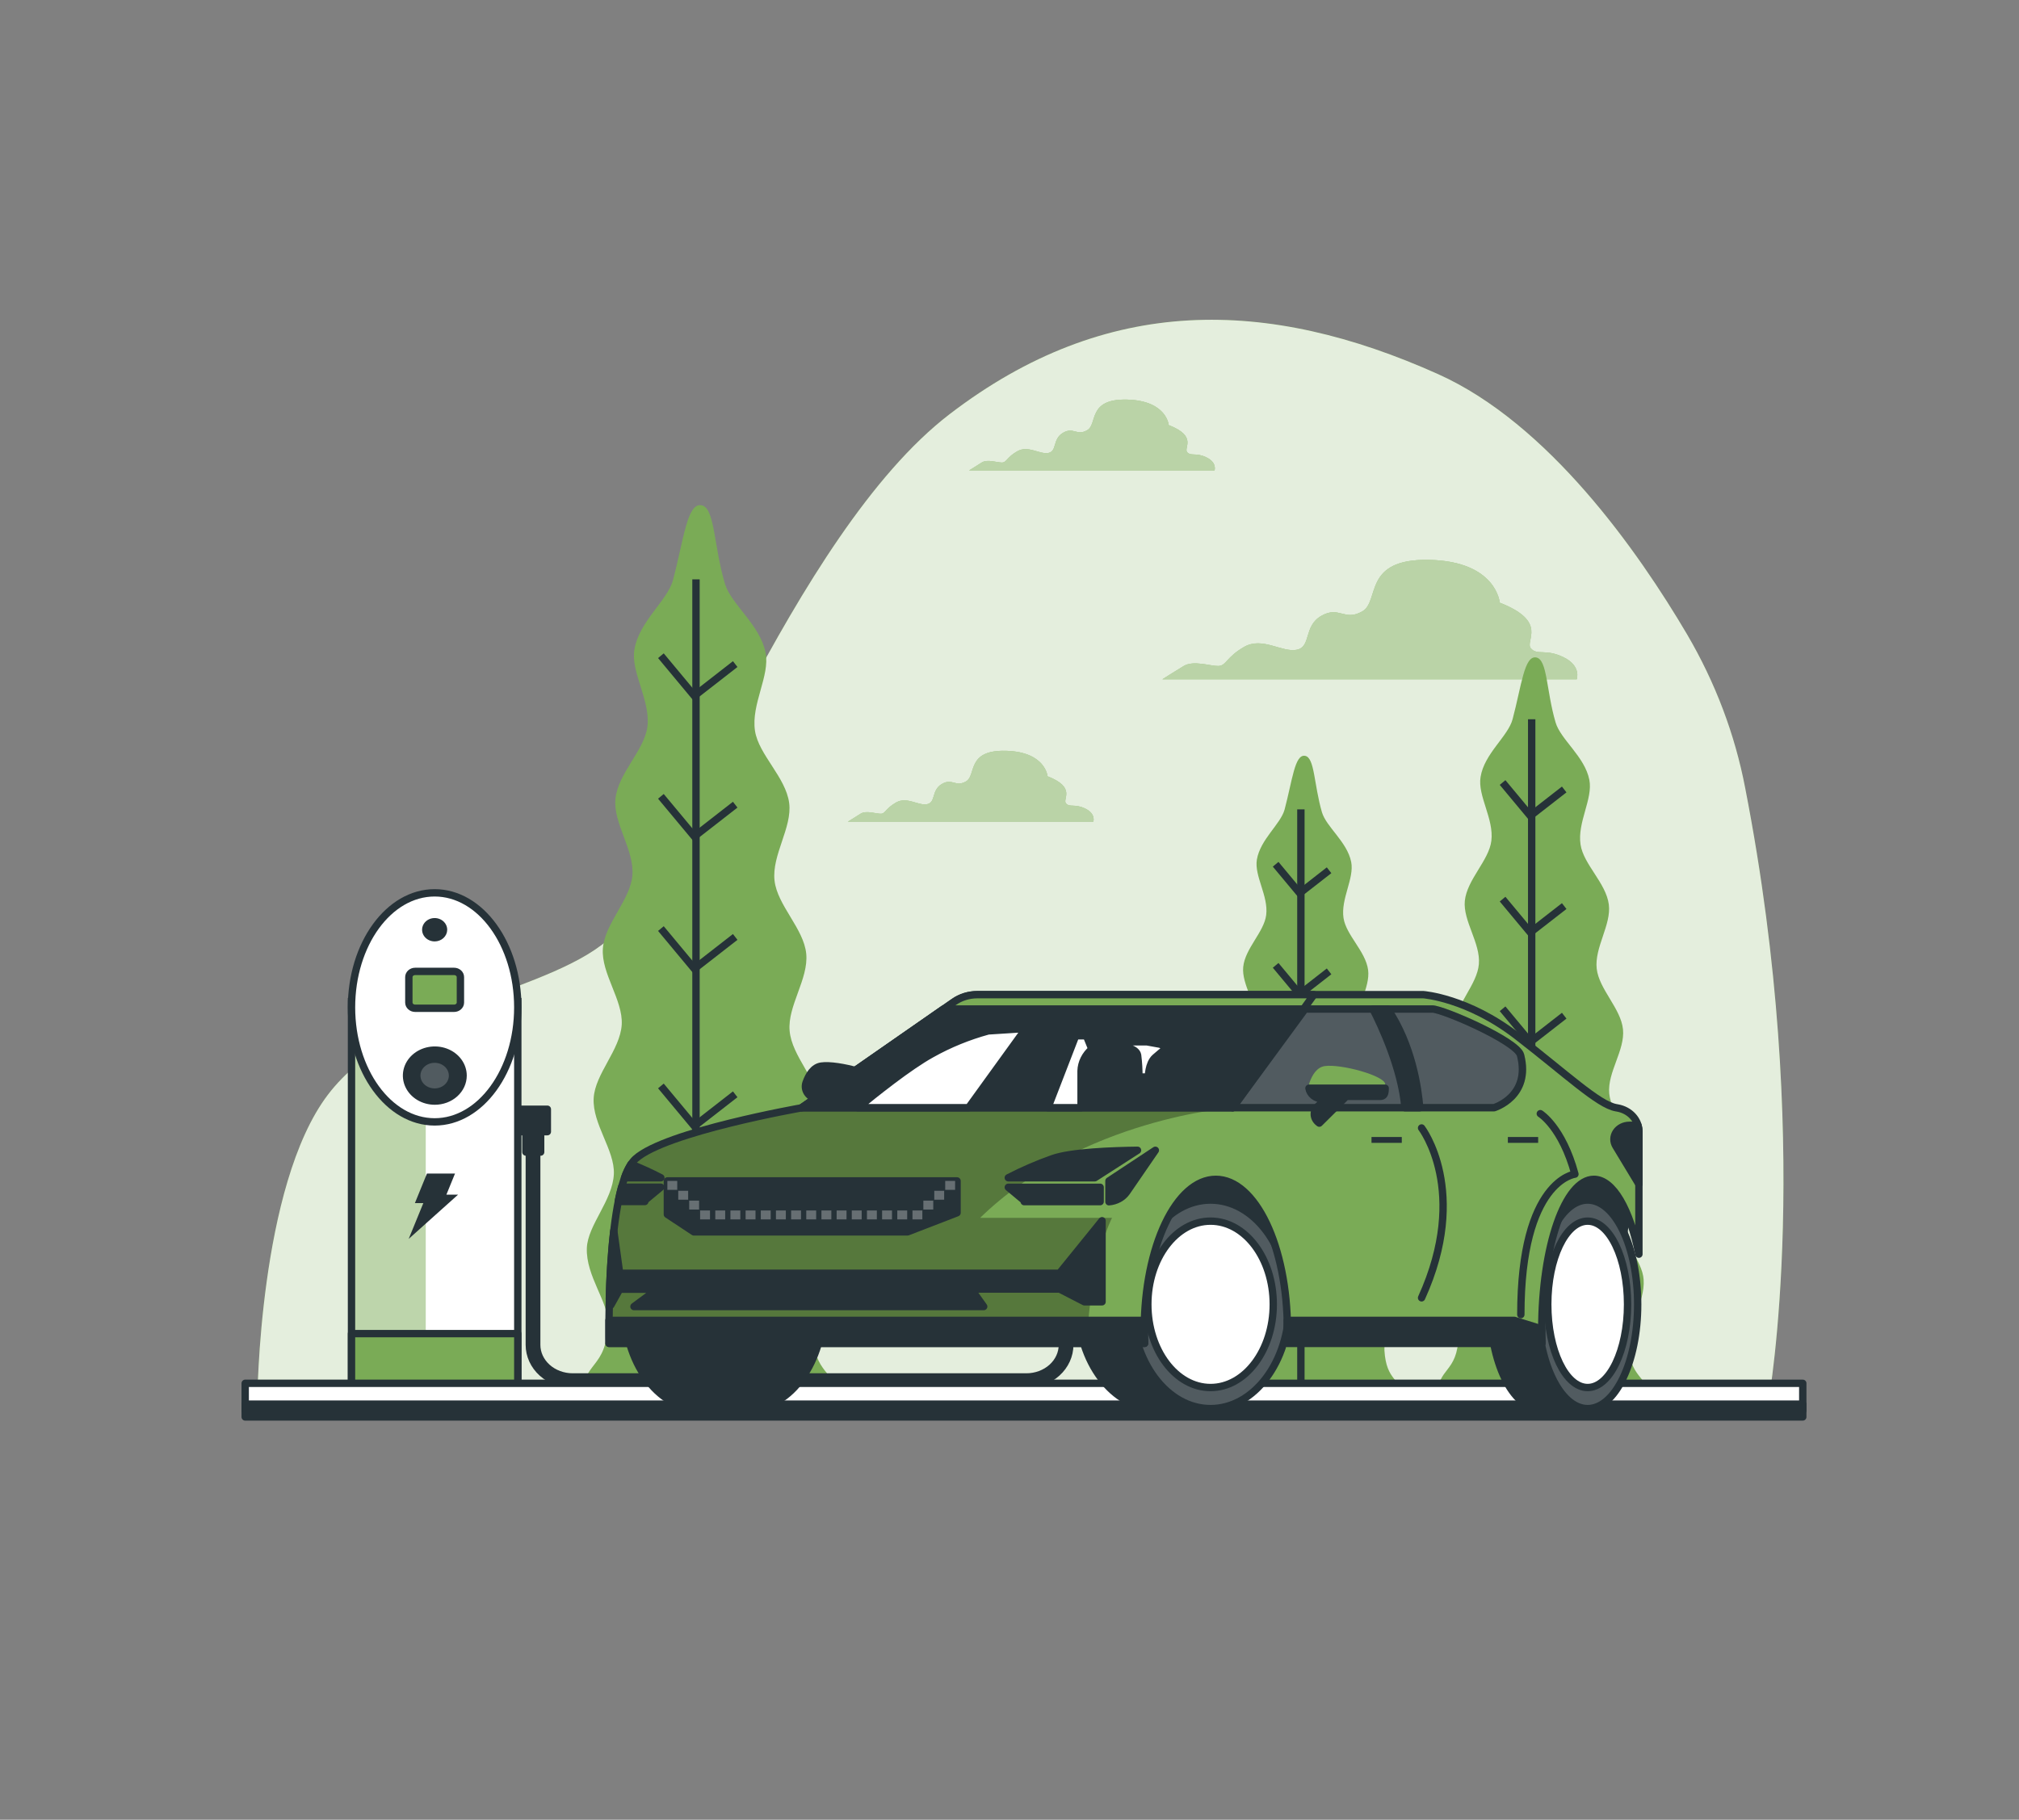 <svg width="274" height="247" viewBox="0 0 274 247" fill="none" xmlns="http://www.w3.org/2000/svg">
<rect x="0" y="0" width="274" height="247" fill="#808080" stroke="none"/>
<path d="M236.84 106.956C235.446 99.674 232.784 92.637 228.954 86.104C222.258 74.742 210.125 57.492 195.154 50.778C172.028 40.404 150.152 39.91 128.879 56.212C107.605 72.514 91.154 118.95 83.28 126.854C75.405 134.758 53.896 136.24 44.503 148.59C35.11 160.94 34.924 190.086 34.924 190.086H240.024C240.024 190.086 246.233 155.116 236.84 106.956Z" fill="#7AAB56"/>
<path opacity="0.8" d="M236.84 106.956C235.446 99.674 232.784 92.637 228.954 86.104C222.258 74.742 210.125 57.492 195.154 50.778C172.028 40.404 150.152 39.91 128.879 56.212C107.605 72.514 91.154 118.95 83.28 126.854C75.405 134.758 53.896 136.24 44.503 148.59C35.11 160.94 34.924 190.086 34.924 190.086H240.024C240.024 190.086 246.233 155.116 236.84 106.956Z" fill="white"/>
<path d="M212.197 89.216C209.752 88.011 208.645 89.014 207.758 88.011C206.87 87.008 210.196 84.41 203.533 81.806C203.533 81.806 203.089 76.2 193.981 75.997C184.873 75.794 187.317 81.604 184.873 82.992C182.429 84.38 181.761 82.192 179.317 83.595C176.872 84.998 177.985 87.799 175.985 88.199C173.985 88.599 171.321 86.396 168.861 87.799C166.4 89.202 166.417 90.402 165.304 90.402C164.192 90.402 161.972 89.602 160.641 90.402C159.309 91.202 157.753 92.205 157.753 92.205H213.978C213.978 92.205 214.641 90.402 212.197 89.216Z" fill="#7AAB56"/>
<path opacity="0.5" d="M212.197 89.216C209.752 88.011 208.645 89.014 207.758 88.011C206.87 87.008 210.196 84.41 203.533 81.806C203.533 81.806 203.089 76.2 193.981 75.997C184.873 75.794 187.317 81.604 184.873 82.992C182.429 84.38 181.761 82.192 179.317 83.595C176.872 84.998 177.985 87.799 175.985 88.199C173.985 88.599 171.321 86.396 168.861 87.799C166.4 89.202 166.417 90.402 165.304 90.402C164.192 90.402 161.972 89.602 160.641 90.402C159.309 91.202 157.753 92.205 157.753 92.205H213.978C213.978 92.205 214.641 90.402 212.197 89.216Z" fill="#7AAB56"/>
<path d="M163.742 62.091C162.296 61.38 161.638 61.972 161.112 61.38C160.586 60.787 162.559 59.24 158.608 57.699C158.608 57.699 158.345 54.375 152.947 54.241C147.549 54.108 148.996 57.566 147.549 58.396C146.102 59.226 145.708 57.902 144.261 58.751C142.814 59.601 143.472 61.246 142.288 61.483C141.105 61.72 139.548 60.411 138.074 61.246C136.6 62.081 136.627 62.787 135.964 62.787C135.301 62.787 133.991 62.293 133.224 62.787C132.457 63.281 131.515 63.854 131.515 63.854H164.827C164.827 63.854 165.195 62.802 163.742 62.091Z" fill="#7AAB56"/>
<path opacity="0.5" d="M163.742 62.091C162.296 61.38 161.638 61.972 161.112 61.38C160.586 60.787 162.559 59.24 158.608 57.699C158.608 57.699 158.345 54.375 152.947 54.241C147.549 54.108 148.996 57.566 147.549 58.396C146.102 59.226 145.708 57.902 144.261 58.751C142.814 59.601 143.472 61.246 142.288 61.483C141.105 61.72 139.548 60.411 138.074 61.246C136.6 62.081 136.627 62.787 135.964 62.787C135.301 62.787 133.991 62.293 133.224 62.787C132.457 63.281 131.515 63.854 131.515 63.854H164.827C164.827 63.854 165.195 62.802 163.742 62.091Z" fill="#7AAB56"/>
<path d="M147.297 109.762C145.85 109.051 145.193 109.643 144.666 109.051C144.14 108.458 146.113 106.911 142.162 105.37C142.162 105.37 141.899 102.046 136.501 101.912C131.103 101.779 132.55 105.237 131.103 106.067C129.657 106.897 129.257 105.573 127.815 106.422C126.374 107.272 127.026 108.892 125.843 109.154C124.659 109.416 123.103 108.087 121.629 108.917C120.154 109.747 120.176 110.458 119.519 110.458C118.861 110.458 117.546 109.964 116.779 110.458C116.012 110.952 115.064 111.53 115.064 111.53H148.376C148.376 111.53 148.744 110.473 147.297 109.762Z" fill="#7AAB56"/>
<path opacity="0.5" d="M147.297 109.762C145.85 109.051 145.193 109.643 144.666 109.051C144.14 108.458 146.113 106.911 142.162 105.37C142.162 105.37 141.899 102.046 136.501 101.912C131.103 101.779 132.55 105.237 131.103 106.067C129.657 106.897 129.257 105.573 127.815 106.422C126.374 107.272 127.026 108.892 125.843 109.154C124.659 109.416 123.103 108.087 121.629 108.917C120.154 109.747 120.176 110.458 119.519 110.458C118.861 110.458 117.546 109.964 116.779 110.458C116.012 110.952 115.064 111.53 115.064 111.53H148.376C148.376 111.53 148.744 110.473 147.297 109.762Z" fill="#7AAB56"/>
<g opacity="0.6">
<path opacity="0.6" d="M212.197 89.216C209.752 88.011 208.645 89.014 207.758 88.011C206.87 87.008 210.196 84.41 203.533 81.806C203.533 81.806 203.089 76.2 193.981 75.997C184.873 75.794 187.317 81.604 184.873 82.992C182.429 84.38 181.761 82.192 179.317 83.595C176.872 84.998 177.985 87.799 175.985 88.199C173.985 88.599 171.321 86.396 168.861 87.799C166.4 89.202 166.417 90.402 165.304 90.402C164.192 90.402 161.972 89.602 160.641 90.402C159.309 91.202 157.753 92.205 157.753 92.205H213.978C213.978 92.205 214.641 90.402 212.197 89.216Z" fill="white"/>
<path opacity="0.5" d="M212.197 89.216C209.752 88.011 208.645 89.014 207.758 88.011C206.87 87.008 210.196 84.41 203.533 81.806C203.533 81.806 203.089 76.2 193.981 75.997C184.873 75.794 187.317 81.604 184.873 82.992C182.429 84.38 181.761 82.192 179.317 83.595C176.872 84.998 177.985 87.799 175.985 88.199C173.985 88.599 171.321 86.396 168.861 87.799C166.4 89.202 166.417 90.402 165.304 90.402C164.192 90.402 161.972 89.602 160.641 90.402C159.309 91.202 157.753 92.205 157.753 92.205H213.978C213.978 92.205 214.641 90.402 212.197 89.216Z" fill="white"/>
</g>
<g opacity="0.6">
<path opacity="0.6" d="M163.742 62.091C162.296 61.38 161.638 61.972 161.112 61.38C160.586 60.787 162.559 59.24 158.608 57.699C158.608 57.699 158.345 54.375 152.947 54.241C147.549 54.108 148.996 57.566 147.549 58.396C146.102 59.226 145.708 57.902 144.261 58.751C142.814 59.601 143.472 61.246 142.288 61.483C141.105 61.72 139.548 60.411 138.074 61.246C136.6 62.081 136.627 62.787 135.964 62.787C135.301 62.787 133.991 62.293 133.224 62.787C132.457 63.281 131.515 63.854 131.515 63.854H164.827C164.827 63.854 165.195 62.802 163.742 62.091Z" fill="white"/>
<path opacity="0.5" d="M163.742 62.091C162.296 61.38 161.638 61.972 161.112 61.38C160.586 60.787 162.559 59.24 158.608 57.699C158.608 57.699 158.345 54.375 152.947 54.241C147.549 54.108 148.996 57.566 147.549 58.396C146.102 59.226 145.708 57.902 144.261 58.751C142.814 59.601 143.472 61.246 142.288 61.483C141.105 61.72 139.548 60.411 138.074 61.246C136.6 62.081 136.627 62.787 135.964 62.787C135.301 62.787 133.991 62.293 133.224 62.787C132.457 63.281 131.515 63.854 131.515 63.854H164.827C164.827 63.854 165.195 62.802 163.742 62.091Z" fill="white"/>
</g>
<g opacity="0.6">
<path opacity="0.6" d="M147.297 109.762C145.85 109.051 145.193 109.643 144.666 109.051C144.14 108.458 146.113 106.911 142.162 105.37C142.162 105.37 141.899 102.046 136.501 101.912C131.103 101.779 132.55 105.237 131.103 106.067C129.657 106.897 129.257 105.573 127.815 106.422C126.374 107.272 127.026 108.892 125.843 109.154C124.659 109.416 123.103 108.087 121.629 108.917C120.154 109.747 120.176 110.458 119.519 110.458C118.861 110.458 117.546 109.964 116.779 110.458C116.012 110.952 115.064 111.53 115.064 111.53H148.376C148.376 111.53 148.744 110.473 147.297 109.762Z" fill="white"/>
<path opacity="0.5" d="M147.297 109.762C145.85 109.051 145.193 109.643 144.666 109.051C144.14 108.458 146.113 106.911 142.162 105.37C142.162 105.37 141.899 102.046 136.501 101.912C131.103 101.779 132.55 105.237 131.103 106.067C129.657 106.897 129.257 105.573 127.815 106.422C126.374 107.272 127.026 108.892 125.843 109.154C124.659 109.416 123.103 108.087 121.629 108.917C120.154 109.747 120.176 110.458 119.519 110.458C118.861 110.458 117.546 109.964 116.779 110.458C116.012 110.952 115.064 111.53 115.064 111.53H148.376C148.376 111.53 148.744 110.473 147.297 109.762Z" fill="white"/>
</g>
<path d="M195.746 189.721H223.984C223.436 186.608 221.244 187.157 220.932 182.311C220.784 179.88 223.277 176.877 223.058 173.681C222.883 171.052 220.006 168.355 219.77 165.347C219.573 162.635 222.022 159.621 221.787 156.697C221.562 153.93 218.647 151.263 218.389 148.403C218.131 145.542 220.543 142.554 220.258 139.718C219.973 136.882 217.008 134.284 216.69 131.483C216.367 128.608 218.696 125.516 218.334 122.769C217.956 119.849 214.898 117.335 214.498 114.638C214.032 111.644 216.197 108.443 215.693 105.859C215.074 102.693 211.802 100.401 211.111 98.064C209.829 93.712 210.015 89.513 208.476 89.241C206.859 88.95 206.492 93.06 205.27 97.639C204.651 99.951 201.434 102.293 200.93 105.459C200.502 108.028 202.765 111.145 202.393 114.129C202.064 116.801 199.105 119.365 198.792 122.27C198.524 125.002 200.941 128.01 200.699 130.866C200.469 133.642 197.581 136.3 197.379 139.105C197.176 141.911 199.675 144.875 199.505 147.662C199.335 150.448 196.491 153.204 196.348 155.951C196.195 158.851 198.732 161.78 198.612 164.472C198.475 167.436 195.674 170.193 195.57 172.801C195.444 175.968 198.025 178.887 197.949 181.298C197.773 186.529 195.115 185.448 195.022 189.656L195.746 189.721Z" fill="#7AAB56"/>
<path d="M207.867 97.629V188.545" stroke="#263238" stroke-miterlimit="10"/>
<path d="M212.279 107.158L207.681 110.74L203.916 106.215" stroke="#263238" stroke-miterlimit="10"/>
<path d="M212.279 122.986L207.681 126.563L203.916 122.043" stroke="#263238" stroke-miterlimit="10"/>
<path d="M212.279 137.866L207.681 141.447L203.916 136.927" stroke="#263238" stroke-miterlimit="10"/>
<path d="M212.279 155.575L207.681 159.157L203.916 154.637" stroke="#263238" stroke-miterlimit="10"/>
<path d="M212.279 173.473L207.681 177.055L203.916 172.534" stroke="#263238" stroke-miterlimit="10"/>
<path d="M166.044 189.721H190.534C190.063 187.023 188.139 187.498 187.882 183.299C187.756 181.189 189.92 178.581 189.734 175.815C189.575 173.537 187.082 171.196 186.89 168.587C186.715 166.236 188.846 163.623 188.638 161.083C188.441 158.688 185.898 156.386 185.69 153.896C185.482 151.406 187.559 148.822 187.334 146.362C187.109 143.902 184.512 141.645 184.243 139.224C183.958 136.729 185.975 134.047 185.668 131.666C185.339 129.132 182.692 126.948 182.331 124.616C181.931 122.018 183.81 119.242 183.372 117.004C182.824 114.257 179.996 112.266 179.399 110.241C178.303 106.467 178.429 102.831 177.114 102.594C175.711 102.337 175.393 105.904 174.33 109.895C173.782 111.871 171.042 113.926 170.571 116.673C170.198 118.901 172.16 121.613 171.836 124.192C171.551 126.508 168.97 128.731 168.718 131.251C168.483 133.617 170.576 136.23 170.362 138.705C170.149 141.18 167.661 143.408 167.485 145.849C167.31 148.289 169.475 150.853 169.327 153.259C169.179 155.664 166.713 158.065 166.587 160.446C166.455 162.966 168.658 165.505 168.548 167.856C168.433 170.445 166.006 172.796 165.918 175.079C165.808 177.825 168.044 180.359 167.978 182.449C167.825 186.984 165.523 186.045 165.441 189.696L166.044 189.721Z" fill="#7AAB56"/>
<path d="M176.544 109.861V188.703" stroke="#263238" stroke-miterlimit="10"/>
<path d="M180.369 118.125L176.385 121.233L173.119 117.31" stroke="#263238" stroke-miterlimit="10"/>
<path d="M180.369 131.849L176.385 134.956L173.119 131.033" stroke="#263238" stroke-miterlimit="10"/>
<path d="M180.369 144.757L176.385 147.859L173.119 143.942" stroke="#263238" stroke-miterlimit="10"/>
<path d="M180.369 160.115L176.385 163.218L173.119 159.295" stroke="#263238" stroke-miterlimit="10"/>
<path d="M180.369 175.632L176.385 178.739L173.119 174.817" stroke="#263238" stroke-miterlimit="10"/>
<path d="M79.833 189.721H113.896C113.244 185.966 110.565 186.628 110.208 180.829C110.033 177.894 113.041 174.268 112.778 170.42C112.565 167.249 109.096 163.998 108.827 160.367C108.586 157.092 111.567 153.451 111.26 149.929C110.986 146.594 107.468 143.393 107.161 139.925C106.855 136.547 109.753 132.876 109.414 129.453C109.074 126.029 105.49 122.892 105.112 119.523C104.723 116.065 107.529 112.326 107.101 109.006C106.641 105.489 102.958 102.446 102.46 99.2C101.912 95.589 104.515 91.731 103.901 88.614C103.156 84.795 99.21 82.029 98.377 79.228C96.832 73.977 97.023 68.913 95.199 68.582C93.248 68.231 92.804 73.196 91.33 78.739C90.584 81.525 86.727 84.35 86.096 88.169C85.581 91.266 88.288 95.031 87.861 98.627C87.461 101.848 83.871 104.945 83.521 108.448C83.192 111.738 86.107 115.364 85.822 118.822C85.543 122.166 82.058 125.357 81.816 128.756C81.575 132.155 84.556 135.722 84.376 139.076C84.162 142.534 80.742 145.765 80.567 149.074C80.381 152.577 83.444 156.109 83.307 159.355C83.143 162.956 79.767 166.271 79.641 169.398C79.493 173.216 82.606 176.743 82.507 179.648C82.299 185.961 79.093 184.652 78.978 189.731L79.833 189.721Z" fill="#7AAB56"/>
<path d="M94.453 78.64V188.303" stroke="#263238" stroke-miterlimit="10"/>
<path d="M99.774 90.14L94.229 94.458L89.691 89.004" stroke="#263238" stroke-miterlimit="10"/>
<path d="M99.774 109.223L94.229 113.541L89.691 108.092" stroke="#263238" stroke-miterlimit="10"/>
<path d="M99.774 127.175L94.229 131.493L89.691 126.039" stroke="#263238" stroke-miterlimit="10"/>
<path d="M99.774 148.536L94.229 152.853L89.691 147.4" stroke="#263238" stroke-miterlimit="10"/>
<path d="M99.774 170.124L94.229 174.441L89.691 168.988" stroke="#263238" stroke-miterlimit="10"/>
<path d="M72.336 155.788V182.548C72.336 183.836 72.903 185.071 73.914 185.982C74.924 186.892 76.294 187.404 77.723 187.404H139.291C140.719 187.404 142.089 186.892 143.1 185.982C144.11 185.071 144.677 183.836 144.677 182.548V179.5" stroke="#263238" stroke-width="2" stroke-linecap="round" stroke-linejoin="round"/>
<path d="M74.281 150.561H69.695V153.609H74.281V150.561Z" fill="#263238" stroke="#263238" stroke-linecap="round" stroke-linejoin="round"/>
<path d="M70.27 135.949H47.703V191.198H70.27V135.949Z" fill="white"/>
<path d="M47.703 191.198H57.77V143.26L57.71 135.949H47.703V191.198Z" fill="#7AAB56"/>
<path opacity="0.5" d="M47.703 191.198H57.77V143.26L57.71 135.949H47.703V191.198Z" fill="white"/>
<path d="M62.165 162.156H60.581L61.749 159.295H57.94L56.307 163.302H57.452L55.463 168.163L62.165 162.156Z" fill="#263238"/>
<path d="M70.27 135.949H47.703V191.198H70.27V135.949Z" stroke="#263238" stroke-miterlimit="10"/>
<path d="M58.987 152.28C65.218 152.28 70.27 145.32 70.27 136.734C70.27 128.148 65.218 121.188 58.987 121.188C52.755 121.188 47.703 128.148 47.703 136.734C47.703 145.32 52.755 152.28 58.987 152.28Z" fill="white" stroke="#263238" stroke-linecap="round" stroke-linejoin="round"/>
<path d="M61.623 131.854H56.345C55.87 131.854 55.485 132.201 55.485 132.629V136.082C55.485 136.511 55.87 136.858 56.345 136.858H61.623C62.098 136.858 62.483 136.511 62.483 136.082V132.629C62.483 132.201 62.098 131.854 61.623 131.854Z" fill="#7AAB56" stroke="#263238" stroke-linecap="round" stroke-linejoin="round"/>
<path d="M62.845 145.997C62.845 145.313 62.62 144.644 62.198 144.076C61.777 143.507 61.178 143.064 60.477 142.802C59.776 142.54 59.004 142.472 58.26 142.605C57.516 142.739 56.833 143.068 56.296 143.552C55.76 144.035 55.394 144.651 55.246 145.322C55.098 145.993 55.174 146.688 55.465 147.32C55.755 147.952 56.247 148.492 56.877 148.872C57.508 149.252 58.25 149.455 59.009 149.455C59.512 149.455 60.011 149.365 60.477 149.192C60.942 149.018 61.365 148.763 61.721 148.442C62.077 148.121 62.36 147.74 62.553 147.32C62.745 146.901 62.845 146.451 62.845 145.997V145.997Z" fill="#263238" stroke="#263238" stroke-linecap="round" stroke-linejoin="round"/>
<path opacity="0.2" d="M60.916 145.997C60.916 145.653 60.803 145.317 60.591 145.031C60.379 144.745 60.077 144.522 59.725 144.39C59.372 144.259 58.985 144.224 58.61 144.291C58.236 144.358 57.892 144.524 57.623 144.767C57.353 145.01 57.169 145.32 57.095 145.658C57.02 145.995 57.059 146.344 57.205 146.662C57.351 146.98 57.598 147.252 57.915 147.443C58.232 147.634 58.605 147.736 58.987 147.736C59.498 147.734 59.988 147.551 60.349 147.225C60.711 146.899 60.914 146.458 60.916 145.997V145.997Z" fill="white"/>
<path d="M60.192 126.197C60.192 125.982 60.122 125.772 59.989 125.593C59.857 125.415 59.668 125.275 59.448 125.193C59.228 125.111 58.985 125.089 58.752 125.131C58.518 125.173 58.303 125.277 58.134 125.429C57.966 125.581 57.851 125.774 57.804 125.985C57.758 126.196 57.782 126.415 57.873 126.613C57.964 126.812 58.119 126.981 58.317 127.101C58.515 127.22 58.748 127.284 58.987 127.284C59.306 127.283 59.612 127.168 59.838 126.964C60.063 126.761 60.191 126.485 60.192 126.197Z" fill="#263238" stroke="#263238" stroke-linecap="round" stroke-linejoin="round"/>
<path d="M73.372 153.328H71.371V156.376H73.372V153.328Z" fill="#263238" stroke="#263238" stroke-linecap="round" stroke-linejoin="round"/>
<path d="M70.27 181.021H47.703V191.198H70.27V181.021Z" fill="#7AAB56" stroke="#263238" stroke-linecap="round" stroke-linejoin="round"/>
<path d="M244.655 187.764H33.275V191.465H244.655V187.764Z" fill="white" stroke="#263238" stroke-linecap="round" stroke-linejoin="round"/>
<path d="M244.655 190.59H33.275V192.329H244.655V190.59Z" fill="#263238" stroke="#263238" stroke-linecap="round" stroke-linejoin="round"/>
<path d="M111.458 149.153H111.162C110.867 149.153 110.577 149.09 110.315 148.97C110.053 148.849 109.826 148.674 109.653 148.459C109.48 148.244 109.367 147.995 109.321 147.733C109.276 147.471 109.3 147.202 109.392 146.95C109.764 145.913 110.395 144.865 111.458 144.707C113.65 144.376 119.678 146.026 119.678 147.177C119.678 148.328 119.678 148.822 118.943 148.822H114.379L110.723 152.448L110.647 152.389C110.458 152.247 110.306 152.069 110.202 151.868C110.098 151.667 110.044 151.448 110.044 151.226C110.044 151.004 110.098 150.785 110.202 150.584C110.306 150.383 110.458 150.205 110.647 150.062C110.973 149.803 111.247 149.496 111.458 149.153Z" fill="#263238" stroke="#263238" stroke-linecap="round" stroke-linejoin="round"/>
<path d="M152.739 179.781H213.386C213.386 179.781 222.154 174.51 220.323 160.678C218.493 146.846 208.635 156.069 204.979 165.292H177.947C177.947 165.292 172.099 154.75 162.603 156.069C153.106 157.388 152.739 179.781 152.739 179.781Z" fill="#263238" stroke="#263238" stroke-linecap="round" stroke-linejoin="round"/>
<path d="M167.639 177.045C167.639 172.979 166.351 169.323 164.285 166.74V162.887H156.975C151.078 162.887 146.305 169.225 146.305 177.045C146.305 184.865 151.078 191.178 156.975 191.178H164.285V187.325C166.351 184.756 167.639 181.105 167.639 177.045Z" fill="#263238" stroke="#263238" stroke-linecap="round" stroke-linejoin="round"/>
<path d="M164.285 191.198C170.178 191.198 174.954 184.861 174.954 177.045C174.954 169.228 170.178 162.892 164.285 162.892C158.392 162.892 153.615 169.228 153.615 177.045C153.615 184.861 158.392 191.198 164.285 191.198Z" fill="#263238"/>
<path opacity="0.2" d="M164.285 191.198C170.178 191.198 174.954 184.861 174.954 177.045C174.954 169.228 170.178 162.892 164.285 162.892C158.392 162.892 153.615 169.228 153.615 177.045C153.615 184.861 158.392 191.198 164.285 191.198Z" fill="white"/>
<path d="M164.285 191.198C170.178 191.198 174.954 184.861 174.954 177.045C174.954 169.228 170.178 162.892 164.285 162.892C158.392 162.892 153.615 169.228 153.615 177.045C153.615 184.861 158.392 191.198 164.285 191.198Z" stroke="#263238" stroke-linecap="round" stroke-linejoin="round"/>
<path d="M101.736 162.887H94.804C89.236 162.887 84.721 169.225 84.721 177.045C84.721 184.865 89.258 191.178 94.804 191.178H101.714C107.282 191.178 111.797 184.84 111.797 177.025C111.797 169.21 107.304 162.887 101.736 162.887Z" fill="#263238" stroke="#263238" stroke-linecap="round" stroke-linejoin="round"/>
<path d="M164.285 188.337C168.985 188.337 172.795 183.282 172.795 177.045C172.795 170.808 168.985 165.752 164.285 165.752C159.585 165.752 155.774 170.808 155.774 177.045C155.774 183.282 159.585 188.337 164.285 188.337Z" fill="white" stroke="#263238" stroke-linecap="round" stroke-linejoin="round"/>
<path d="M217.6 177.045C217.6 172.979 216.778 169.323 215.463 166.74V162.887H209.007C205.259 162.887 202.217 169.225 202.217 177.045C202.217 184.865 205.259 191.178 209.007 191.178H215.463V187.325C216.778 184.756 217.6 181.105 217.6 177.045Z" fill="#263238" stroke="#263238" stroke-linecap="round" stroke-linejoin="round"/>
<path d="M215.463 191.198C219.212 191.198 222.252 184.861 222.252 177.045C222.252 169.228 219.212 162.892 215.463 162.892C211.713 162.892 208.673 169.228 208.673 177.045C208.673 184.861 211.713 191.198 215.463 191.198Z" fill="#263238"/>
<path opacity="0.2" d="M215.463 191.198C219.212 191.198 222.252 184.861 222.252 177.045C222.252 169.228 219.212 162.892 215.463 162.892C211.713 162.892 208.673 169.228 208.673 177.045C208.673 184.861 211.713 191.198 215.463 191.198Z" fill="white"/>
<path d="M215.463 191.198C219.212 191.198 222.252 184.861 222.252 177.045C222.252 169.228 219.212 162.892 215.463 162.892C211.713 162.892 208.673 169.228 208.673 177.045C208.673 184.861 211.713 191.198 215.463 191.198Z" stroke="#263238" stroke-linecap="round" stroke-linejoin="round"/>
<path d="M215.463 188.337C218.453 188.337 220.877 183.282 220.877 177.045C220.877 170.808 218.453 165.752 215.463 165.752C212.472 165.752 210.048 170.808 210.048 177.045C210.048 183.282 212.472 188.337 215.463 188.337Z" fill="white" stroke="#263238" stroke-linecap="round" stroke-linejoin="round"/>
<path d="M155.292 180.498C155.292 169.22 159.643 160.076 165.003 160.076C170.362 160.076 174.713 169.22 174.713 180.498C174.713 181.12 174.713 181.733 174.669 182.335H209.265C209.243 181.733 209.232 181.12 209.232 180.498C209.232 169.22 212.399 160.076 216.306 160.076C218.915 160.076 221.195 164.161 222.417 170.237V153.58C222.417 152.82 222.122 152.085 221.583 151.501C221.045 150.917 220.297 150.522 219.468 150.383L219.304 150.354C216.904 149.919 212.591 145.814 205.878 140.627C199.165 135.44 193.17 135.01 193.17 135.01H132.616C131.469 135.014 130.357 135.362 129.454 135.998L108.8 150.369C108.8 150.369 90.338 153.609 86.26 157.285C82.183 160.96 82.666 182.35 82.666 182.35H155.336C155.309 181.733 155.292 181.12 155.292 180.498Z" fill="#7AAB56"/>
<path opacity="0.3" d="M167.282 150.354L170.488 135.01H132.616C131.469 135.014 130.357 135.362 129.454 135.998L108.8 150.369C108.8 150.369 90.338 153.609 86.26 157.285C82.183 160.96 82.666 182.35 82.666 182.35H147.505C147.976 170.8 150.914 165.307 150.914 165.307H133.01C146.891 151.786 167.282 150.354 167.282 150.354Z" fill="black"/>
<path d="M155.292 180.498C155.292 169.22 159.643 160.076 165.003 160.076C170.362 160.076 174.713 169.22 174.713 180.498C174.713 181.12 174.713 181.733 174.669 182.335H209.265C209.243 181.733 209.232 181.12 209.232 180.498C209.232 169.22 212.399 160.076 216.306 160.076C218.915 160.076 221.195 164.161 222.417 170.237V153.58C222.417 152.82 222.122 152.085 221.583 151.501C221.045 150.917 220.297 150.522 219.468 150.383L219.304 150.354C216.904 149.919 212.591 145.814 205.878 140.627C199.165 135.44 193.17 135.01 193.17 135.01H132.616C131.469 135.014 130.357 135.362 129.454 135.998L108.8 150.369C108.8 150.369 90.338 153.609 86.26 157.285C82.183 160.96 82.666 182.35 82.666 182.35H155.336C155.309 181.733 155.292 181.12 155.292 180.498Z" stroke="#263238" stroke-linecap="round" stroke-linejoin="round"/>
<path d="M178.308 135.01H132.616C131.47 135.014 130.357 135.362 129.454 135.998L108.8 150.369H167.282L178.308 135.01Z" fill="#7AAB56" stroke="#263238" stroke-linecap="round" stroke-linejoin="round"/>
<path d="M154.372 156.134C151.084 156.173 145.324 156.371 142.831 157.27C140.765 158.001 138.761 158.868 136.836 159.863H148.579L154.372 156.134Z" fill="#263238" stroke="#263238" stroke-linecap="round" stroke-linejoin="round"/>
<path d="M149.303 163.104V161.158H136.836L139.093 163.035C139.057 163.054 139.024 163.077 138.995 163.104H149.303Z" fill="#263238" stroke="#263238" stroke-linecap="round" stroke-linejoin="round"/>
<path d="M150.497 160.293V163.119C150.982 163.081 151.451 162.943 151.868 162.715C152.284 162.487 152.636 162.175 152.897 161.805C154.098 160.076 156.794 156.134 156.794 156.134L150.497 160.293Z" fill="#263238" stroke="#263238" stroke-linecap="round" stroke-linejoin="round"/>
<path d="M87.412 163.02L89.669 161.143H84.348C84.184 161.75 84.03 162.403 83.899 163.089H87.51C87.479 163.064 87.446 163.041 87.412 163.02V163.02Z" fill="#263238" stroke="#263238" stroke-linecap="round" stroke-linejoin="round"/>
<path d="M85.63 158.016C85.263 158.6 84.969 159.22 84.754 159.863H89.686C88.372 159.181 87.019 158.564 85.63 158.016V158.016Z" fill="#263238" stroke="#263238" stroke-linecap="round" stroke-linejoin="round"/>
<path d="M167.282 150.354H202.76C202.76 150.354 207.796 148.842 206.355 143.22C205.867 141.314 195.806 136.957 194.37 136.957H177.108L167.282 150.354Z" fill="#263238"/>
<path opacity="0.2" d="M167.282 150.354H202.76C202.76 150.354 207.796 148.842 206.355 143.22C205.867 141.314 195.806 136.957 194.37 136.957H177.108L167.282 150.354Z" fill="white" stroke="#263238" stroke-linecap="round" stroke-linejoin="round"/>
<path d="M167.282 150.354H202.76C202.76 150.354 207.796 148.842 206.355 143.22C205.867 141.314 195.806 136.957 194.37 136.957H177.108L167.282 150.354Z" stroke="#263238" stroke-linecap="round" stroke-linejoin="round"/>
<path d="M128.046 136.957L108.783 150.354H167.282L176.911 136.957H128.046Z" fill="#263238" stroke="#263238" stroke-linecap="round" stroke-linejoin="round"/>
<path d="M90.568 160.293V164.833L94.163 167.209H123.168L129.881 164.616V160.293H90.568Z" fill="#263238" stroke="#263238" stroke-linecap="round" stroke-linejoin="round"/>
<path opacity="0.3" d="M91.91 160.293H90.568V161.503H91.91V160.293Z" fill="white"/>
<path opacity="0.3" d="M93.39 161.632H92.047V162.842H93.39V161.632Z" fill="white"/>
<path opacity="0.3" d="M94.875 162.966H93.533V164.176H94.875V162.966Z" fill="white"/>
<path opacity="0.3" d="M96.355 164.304H95.012V165.515H96.355V164.304Z" fill="white"/>
<path opacity="0.3" d="M129.618 160.293H128.276V161.503H129.618V160.293Z" fill="white"/>
<path opacity="0.3" d="M128.133 161.632H126.791V162.842H128.133V161.632Z" fill="white"/>
<path opacity="0.3" d="M126.654 162.966H125.311V164.176H126.654V162.966Z" fill="white"/>
<path opacity="0.3" d="M125.174 164.304H123.832V165.515H125.174V164.304Z" fill="white"/>
<path opacity="0.3" d="M98.415 164.304H97.073V165.515H98.415V164.304Z" fill="white"/>
<path opacity="0.3" d="M100.47 164.304H99.128V165.515H100.47V164.304Z" fill="white"/>
<path opacity="0.3" d="M102.531 164.304H101.188V165.515H102.531V164.304Z" fill="white"/>
<path opacity="0.3" d="M104.591 164.304H103.249V165.515H104.591V164.304Z" fill="white"/>
<path opacity="0.3" d="M106.646 164.304H105.304V165.515H106.646V164.304Z" fill="white"/>
<path opacity="0.3" d="M108.707 164.304H107.364V165.515H108.707V164.304Z" fill="white"/>
<path opacity="0.3" d="M110.762 164.304H109.419V165.515H110.762V164.304Z" fill="white"/>
<path opacity="0.3" d="M112.822 164.304H111.48V165.515H112.822V164.304Z" fill="white"/>
<path opacity="0.3" d="M114.883 164.304H113.54V165.515H114.883V164.304Z" fill="white"/>
<path opacity="0.3" d="M116.938 164.304H115.595V165.515H116.938V164.304Z" fill="white"/>
<path opacity="0.3" d="M118.998 164.304H117.656V165.515H118.998V164.304Z" fill="white"/>
<path opacity="0.3" d="M121.053 164.304H119.711V165.515H121.053V164.304Z" fill="white"/>
<path opacity="0.3" d="M123.114 164.304H121.771V165.515H123.114V164.304Z" fill="white"/>
<path d="M143.784 172.826H84.096L83.296 167.061C82.929 170.232 82.748 173.606 82.688 176.383L82.896 177.148L84.096 174.99H89.214L86.036 177.346H133.498L131.805 174.97H143.806L147.165 176.699H149.56V165.697L143.784 172.826Z" fill="#263238" stroke="#263238" stroke-linecap="round" stroke-linejoin="round"/>
<path d="M179.771 149.153H179.475C179.181 149.153 178.892 149.089 178.63 148.968C178.369 148.847 178.143 148.672 177.971 148.457C177.799 148.242 177.685 147.994 177.64 147.732C177.595 147.47 177.619 147.202 177.711 146.95C178.078 145.913 178.714 144.865 179.771 144.707C181.963 144.376 187.991 146.026 187.991 147.177C187.991 148.328 187.991 148.822 187.263 148.822H182.698L179.043 152.448L178.966 152.389C178.777 152.247 178.625 152.069 178.521 151.868C178.417 151.667 178.363 151.448 178.363 151.226C178.363 151.004 178.417 150.785 178.521 150.584C178.625 150.383 178.777 150.205 178.966 150.062C179.29 149.803 179.563 149.496 179.771 149.153V149.153Z" fill="#7AAB56"/>
<path d="M190.666 150.354H192.671C192.458 147.701 191.619 141.862 188.326 136.957H186.32C187.476 139.214 190.216 145.038 190.666 150.354Z" fill="#263238" stroke="#263238" stroke-linecap="round" stroke-linejoin="round"/>
<path d="M147.439 140.592L148.174 142.4C147.271 143.176 146.745 144.241 146.711 145.364V150.354H142.211L145.982 140.592H147.439ZM126.435 143.062C123.349 144.757 118.691 148.496 116.428 150.354H131.449L139.219 139.604L134.107 139.93C131.408 140.668 128.829 141.721 126.435 143.062V143.062ZM157.49 141.743L155.659 141.412H153.106L152.371 142.074C152.371 142.074 154.202 142.237 154.383 143.225C154.507 144.209 154.567 145.199 154.563 146.189H155.846C155.846 146.189 155.846 144.376 156.755 143.556C157.272 143.086 157.821 142.645 158.399 142.237L157.49 141.743Z" fill="white" stroke="#263238" stroke-linecap="round" stroke-linejoin="round"/>
<path d="M178.966 152.389L179.043 152.448L182.698 148.822H187.263C187.865 148.822 187.969 148.482 187.986 147.711H177.64C177.702 148.11 177.922 148.476 178.259 148.741C178.596 149.006 179.028 149.153 179.475 149.153H179.771C179.561 149.496 179.287 149.804 178.96 150.062C178.772 150.205 178.62 150.383 178.517 150.585C178.413 150.786 178.359 151.005 178.36 151.227C178.361 151.449 178.415 151.668 178.52 151.869C178.624 152.069 178.777 152.247 178.966 152.389V152.389Z" fill="#263238" stroke="#263238" stroke-linecap="round" stroke-linejoin="round"/>
<path d="M190.238 154.331H186.128V155.126H190.238V154.331Z" fill="#263238"/>
<path d="M208.744 154.331H204.634V155.126H208.744V154.331Z" fill="#263238"/>
<path d="M209.035 151.164C209.035 151.164 212.01 152.987 213.736 159.374C213.736 159.374 206.393 160.165 206.393 178.438" stroke="#263238" stroke-linecap="round" stroke-linejoin="round"/>
<path d="M205.5 179.218H174.691C174.691 179.643 174.691 180.068 174.691 180.498C174.691 181.12 174.691 181.733 174.648 182.335H209.243C209.221 181.733 209.21 181.12 209.21 180.498V180.374L205.5 179.218Z" fill="#263238" stroke="#263238" stroke-linecap="round" stroke-linejoin="round"/>
<path d="M155.292 180.498C155.292 180.068 155.292 179.643 155.292 179.218H82.644C82.644 181.12 82.644 182.335 82.644 182.335H155.336C155.309 181.733 155.292 181.12 155.292 180.498Z" fill="#263238" stroke="#263238" stroke-linecap="round" stroke-linejoin="round"/>
<path d="M221.129 152.745C220.764 152.745 220.405 152.831 220.088 152.993C219.77 153.156 219.506 153.391 219.319 153.674C219.133 153.957 219.032 154.279 219.025 154.608C219.019 154.937 219.107 155.262 219.282 155.551L222.417 160.738V153.58C222.413 153.297 222.368 153.017 222.285 152.745H221.129Z" fill="#263238" stroke="#263238" stroke-linecap="round" stroke-linejoin="round"/>
<path d="M192.923 153.105C192.923 153.105 199.499 161.666 192.923 176.16" stroke="#263238" stroke-linecap="round" stroke-linejoin="round"/>
</svg>
